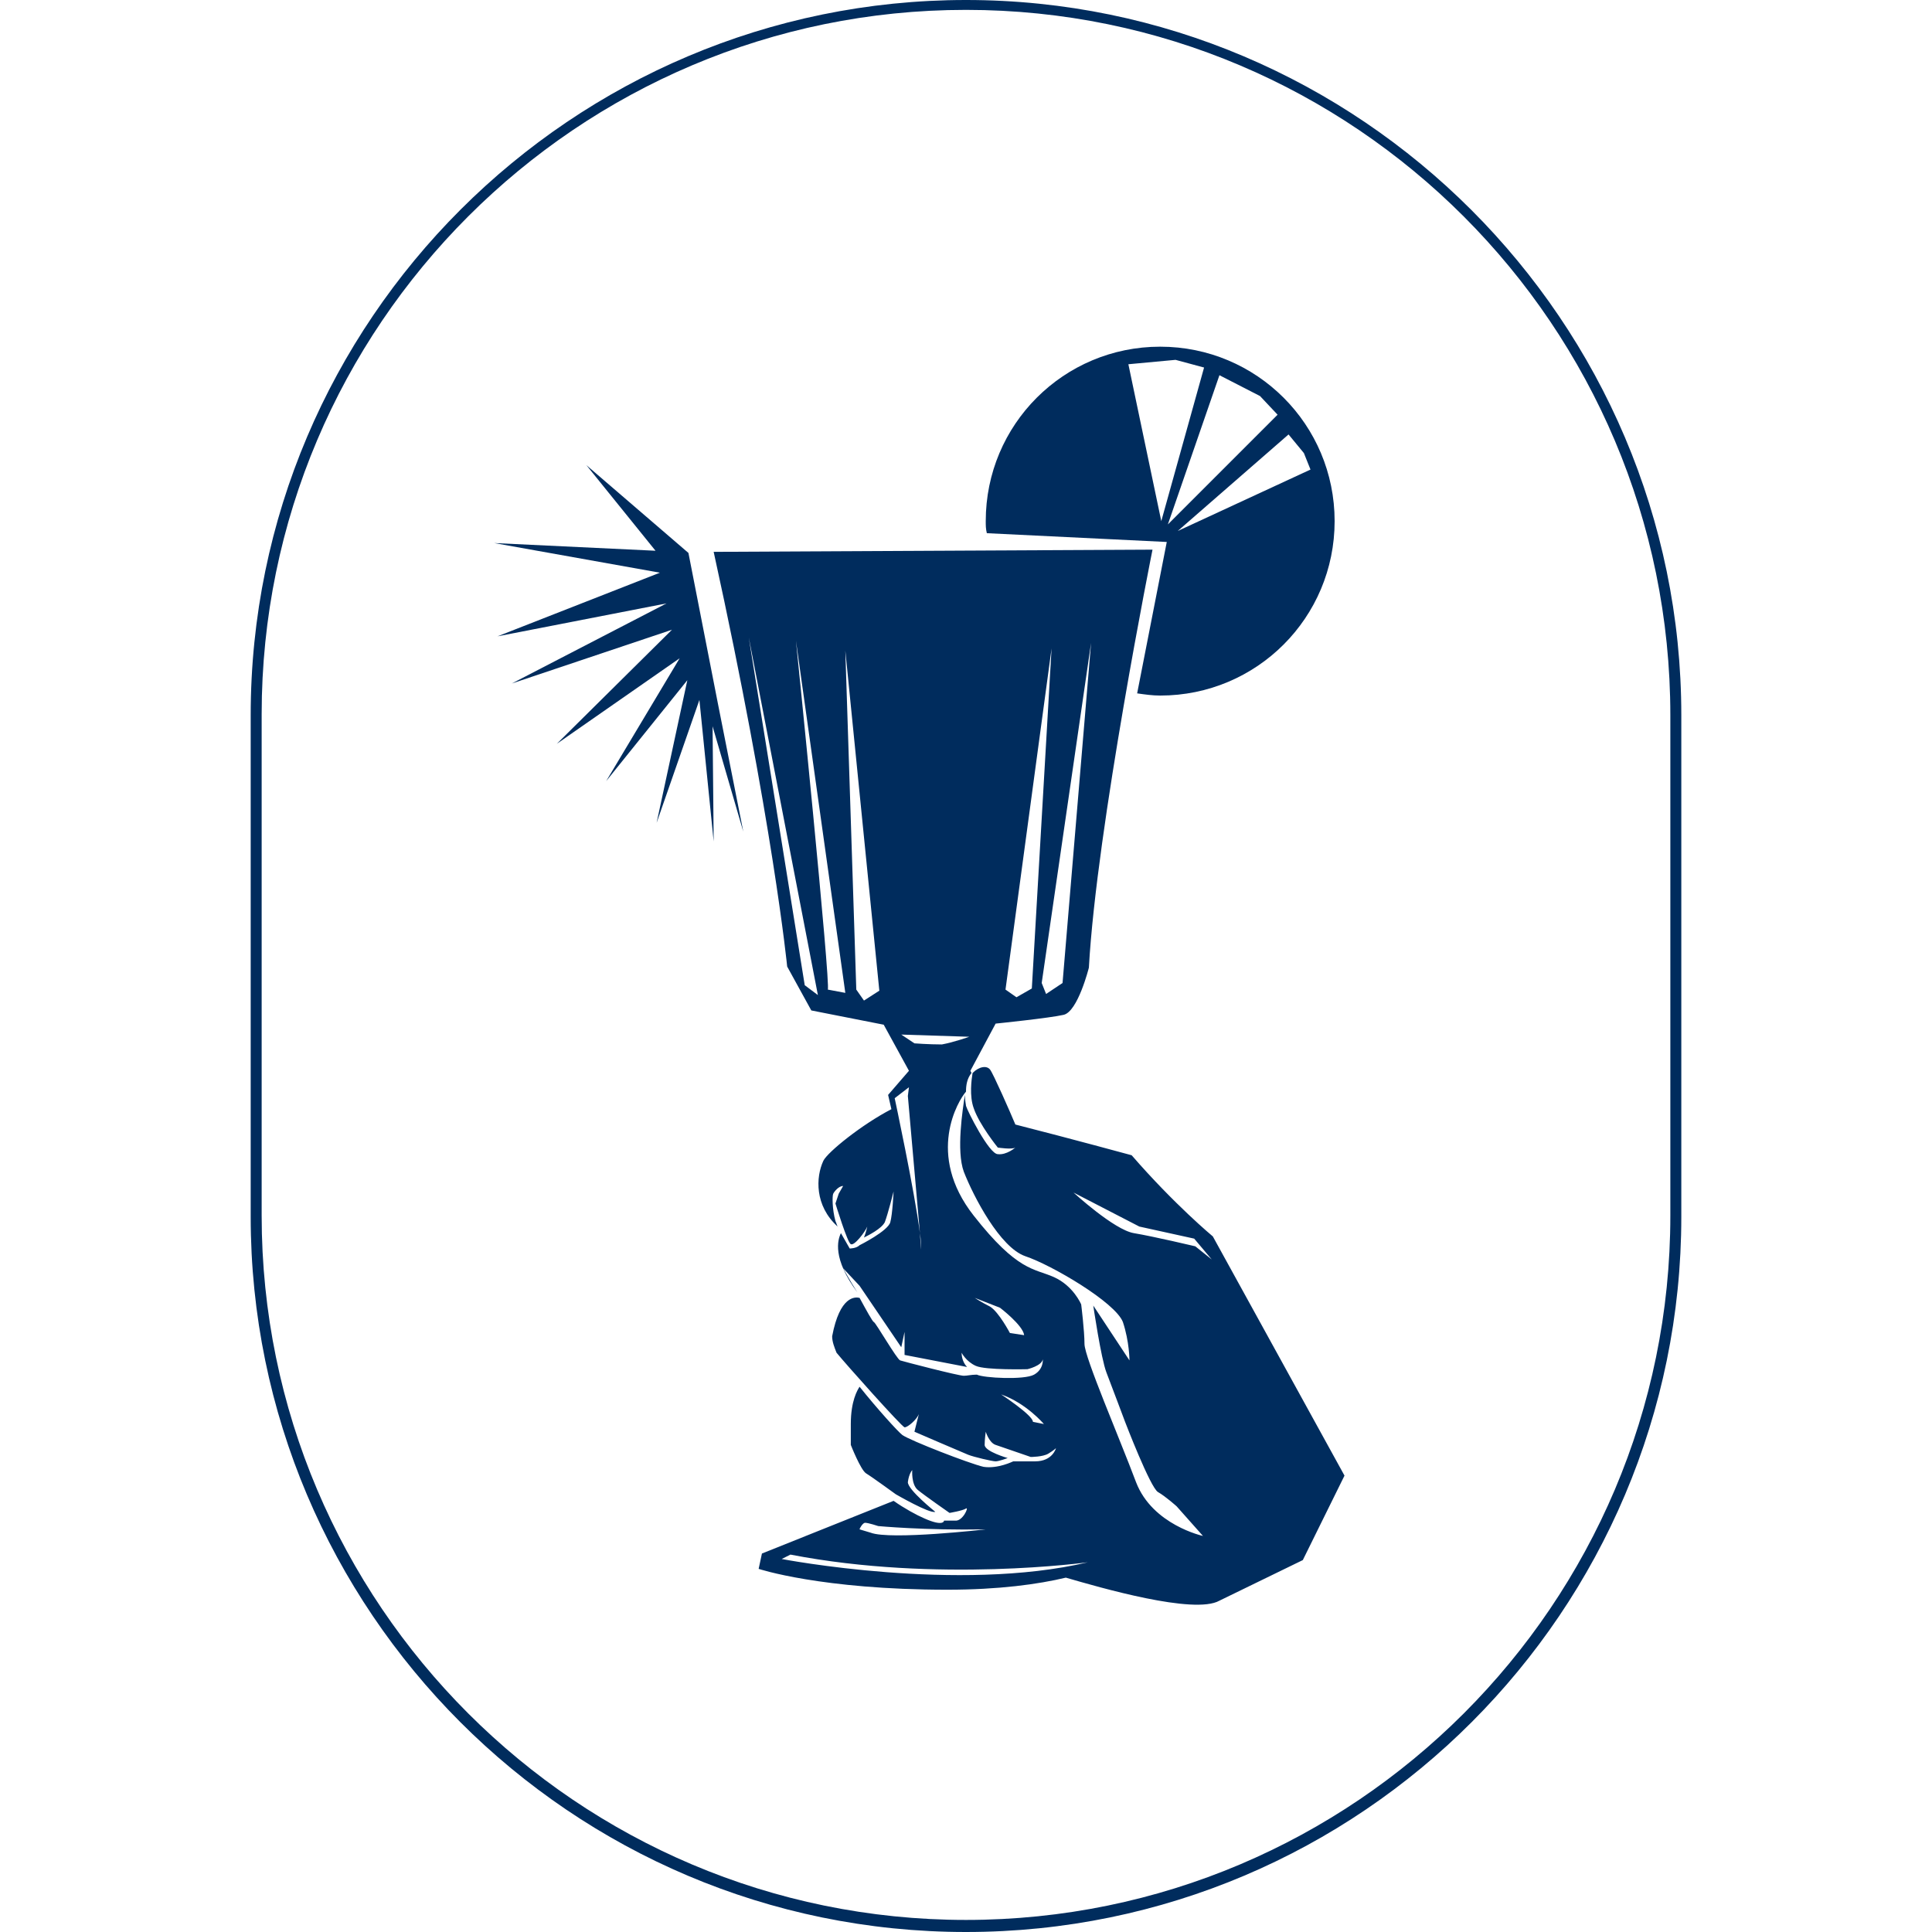<svg preserveAspectRatio="xMidYMid meet" data-bbox="34.8 12 130.4 176.1" viewBox="34.8 12 130.4 176.1" height="200" width="200" xmlns="http://www.w3.org/2000/svg" data-type="color" role="presentation" aria-hidden="true" aria-labelledby="svgcid--2b74zo11xe1e"><defs><style>#comp-khsza0al svg [data-color="1"] {fill: #002C5D;}</style></defs><title id="svgcid--2b74zo11xe1e"></title>
    <g>
        <path d="M100 188.1c-36 0-65.2-29.3-65.2-65.2V77.2c0-36 29.3-65.2 65.2-65.2s65.2 29.3 65.2 65.2v45.7c0 35.9-29.2 65.2-65.2 65.2zm0-175.2c-35.4 0-64.2 28.8-64.2 64.2v45.7c0 35.4 28.8 64.2 64.2 64.2 35.4 0 64.2-28.8 64.2-64.2V77.2c0-35.5-28.8-64.3-64.2-64.3z" fill="#002c5d" data-color="1"></path>
        <path fill="#002c5d" d="M77.4 76.2l-2.7-13.8-9.3-8 6.3 7.8-14.7-.7 15.1 2.7L57.3 70l15.4-3-14.1 7.3 14.6-4.9-10.5 10.4L73.9 72l-6.7 11.2 7.4-9.2-2.8 13 3.9-11.2L77 88.7l-.1-10.5 2.8 9.6-2.3-11.6z" data-color="1"></path>
        <path d="M118.3 61.4l-2.7 13.8c.7.1 1.4.2 2.1.2 8.8 0 15.9-7.1 15.9-15.9s-7.1-15.9-15.9-15.9-15.9 7.1-15.9 15.9c0 .4 0 .7.1 1.1l16.4.8zm11.1-9.8l1.4 1.7.6 1.5-12.1 5.6 10.1-8.8zm-2.6-3.5l1.6 1.7-10 10 4.7-13.6 3.7 1.9zm-7.7-3.3l2.6.7-3.9 14-3-14.3 4.3-.4z" fill="#002c5d" data-color="1"></path>
        <path d="M122.5 124.7s-3.5-2.9-7.4-7.4c0 0-5.5-1.5-10.6-2.8-.5-1.2-2-4.6-2.3-5-.3-.4-1-.3-1.6.3-.1.6-.3 2.1.1 3.2.5 1.5 2.2 3.6 2.2 3.6s1.3.2 1.6 0c0 0-.8.7-1.6.6-.8 0-2.8-4-2.9-4.4 0-.1-.1-.5-.1-1-.2 1.3-.8 5.1-.1 7 .9 2.3 3.3 6.9 5.6 7.7 2.4.8 8.2 4.2 8.9 6 .6 1.8.6 3.5.6 3.5l-3.3-5s.7 4.8 1.2 6.1c.5 1.3 1.7 4.5 1.7 4.5s2.3 6 3 6.4c.7.4 1.7 1.3 1.7 1.3l2.4 2.7s-4.6-1-6.1-4.9c-1.5-4-4.7-11.4-4.7-12.6 0-1.2-.3-3.6-.3-3.6s-.7-1.7-2.5-2.5-3.3-.5-7.3-5.6c-4.4-5.6-1.4-10.5-.7-11.3 0-.6.1-1.2.5-1.7l-.1-.2 2.3-4.3s4.9-.5 6.2-.8c1.3-.3 2.3-4.3 2.3-4.3.7-12.7 5.8-38.1 5.8-38.1l-40 .2c5.4 24.6 6.7 37.8 6.7 37.8l2.2 4 6.6 1.3 2.3 4.2-1.9 2.2c.1.4.2.9.3 1.3-2.7 1.4-5.8 3.9-6.2 4.7-.7 1.5-.8 4.1 1.3 6-.1-.2-.1-.3-.2-.5-.3-1.1-.3-2.3-.2-2.5.1-.2.5-.7.9-.7l-.4.7-.3.9s1.1 3.6 1.4 3.7c.3.2 1.3-1.1 1.5-1.6 0 0-.1.5-.3 1 .4-.2 1.6-.8 1.9-1.4.3-.8.8-2.8.8-2.8s-.1 2.1-.3 2.8c-.2.8-2.8 2.1-2.8 2.1-.3.3-.9.3-.9.3l-.8-1.4c-.3.6-.8 2.3 1.5 5.4-.7-1.1-1.3-2.2-1.3-2.2l1.5 1.6 3.8 5.6.3-1.4v2.1l5.7 1.1c-.3-.3-.5-.8-.5-1.3 0 0 .4.8 1.3 1.2.9.4 4.7.3 4.7.3s1.3-.3 1.4-.9c0 0 .1.9-.8 1.4-.9.5-4.6.3-5.2 0h-.1c-.4 0-.8.1-1.1.1-.5 0-5.5-1.3-5.8-1.4-.3-.1-2.2-3.4-2.4-3.5-.1 0-.7-1.1-1.3-2.2-.4-.1-1.8-.2-2.5 3.5 0 .5.2 1 .4 1.5.9 1.1 5.9 6.7 6.2 6.8.3 0 1.1-.7 1.3-1.2l-.4 1.6s4.4 1.9 4.9 2.1c.5.2 2.2.6 2.5.6.3 0 1.1-.3 1.1-.3s-2.1-.6-2.1-1.2c0-.5.1-1.2.1-1.2s.3 1 .9 1.2c.6.2 3.2 1.1 3.2 1.1s1.1 0 1.6-.3.7-.5.7-.5-.3 1.2-1.9 1.2h-2s-1.4.7-2.7.5c-1.3-.3-6.7-2.4-7.4-2.9-.4-.3-2.3-2.4-3.9-4.4-.2.3-.8 1.3-.8 3.4v1.9s.9 2.3 1.4 2.6c.5.3 2.7 1.9 2.7 1.9s3.1 1.8 3.6 1.6c0 0-2.5-2-2.5-2.7.1-.8.4-1.1.4-1.1s-.1 1.3.5 1.8 2.9 2.1 2.9 2.1 1.2-.2 1.5-.4c.3-.2-.3 1.2-1 1.1h-1s0 .6-1.8-.2c-.7-.3-1.8-.9-2.8-1.6l-12 4.8-.3 1.4s5.7 1.9 17.2 1.9c4.7 0 8.3-.5 10.8-1.1 3.1.9 11.7 3.4 14 2.1l7.6-3.7 3.8-7.7-12-21.8zm-13.7-23.1l-1.5 1-.4-1 4.5-31-2.6 31zm-1-30.5l-1.8 31-1.4.8-1-.7 4.2-31.1zm-22.5 30.7l-5.1-31.7 6.3 32.6-1.2-.9zm2.1.4c.3-.3-2.9-31.8-2.9-31.8l4.5 32.1-1.6-.3zm3.3 1l-.7-1-1-30.9 3.1 31-1.4.9zm2.8 8.9l1.3-1-.1.8 1.1 12.5c.1.6.1 1.2.1 1.5l-.1-1.5c-.5-3.9-2.3-12.3-2.3-12.3zm1.8-5l-1.2-.8 6.2.2s-1.4.5-2.5.7c-1.2 0-2.5-.1-2.5-.1zm8.7 26.4s-1-1.9-1.8-2.4c-.8-.4-1.4-.8-1.4-.8l2.3.9s2.1 1.6 2.2 2.5l-1.3-.2zm2.1 8.1c0-.6-2.9-2.5-2.9-2.5 2.3.8 3.9 2.7 3.9 2.7l-1-.2zm-15.3 9.2c.3 0 1.2.3 1.2.3s4.2.4 9.8.3c0 0-8.7 1-10.5.3l-1-.3c0-.1.3-.6.5-.6zm-7.6 3.3l.8-.4c13.4 2.6 27.1.7 27.1.7-11.8 2.8-27.9-.3-27.9-.3zm37.7-28.5s-3.8-.9-5.6-1.2c-1.8-.3-5.5-3.7-5.5-3.7l6 3.1 5 1.1 1.6 1.9-1.5-1.2z" fill="#002c5d" data-color="1"></path>
    </g>
</svg>